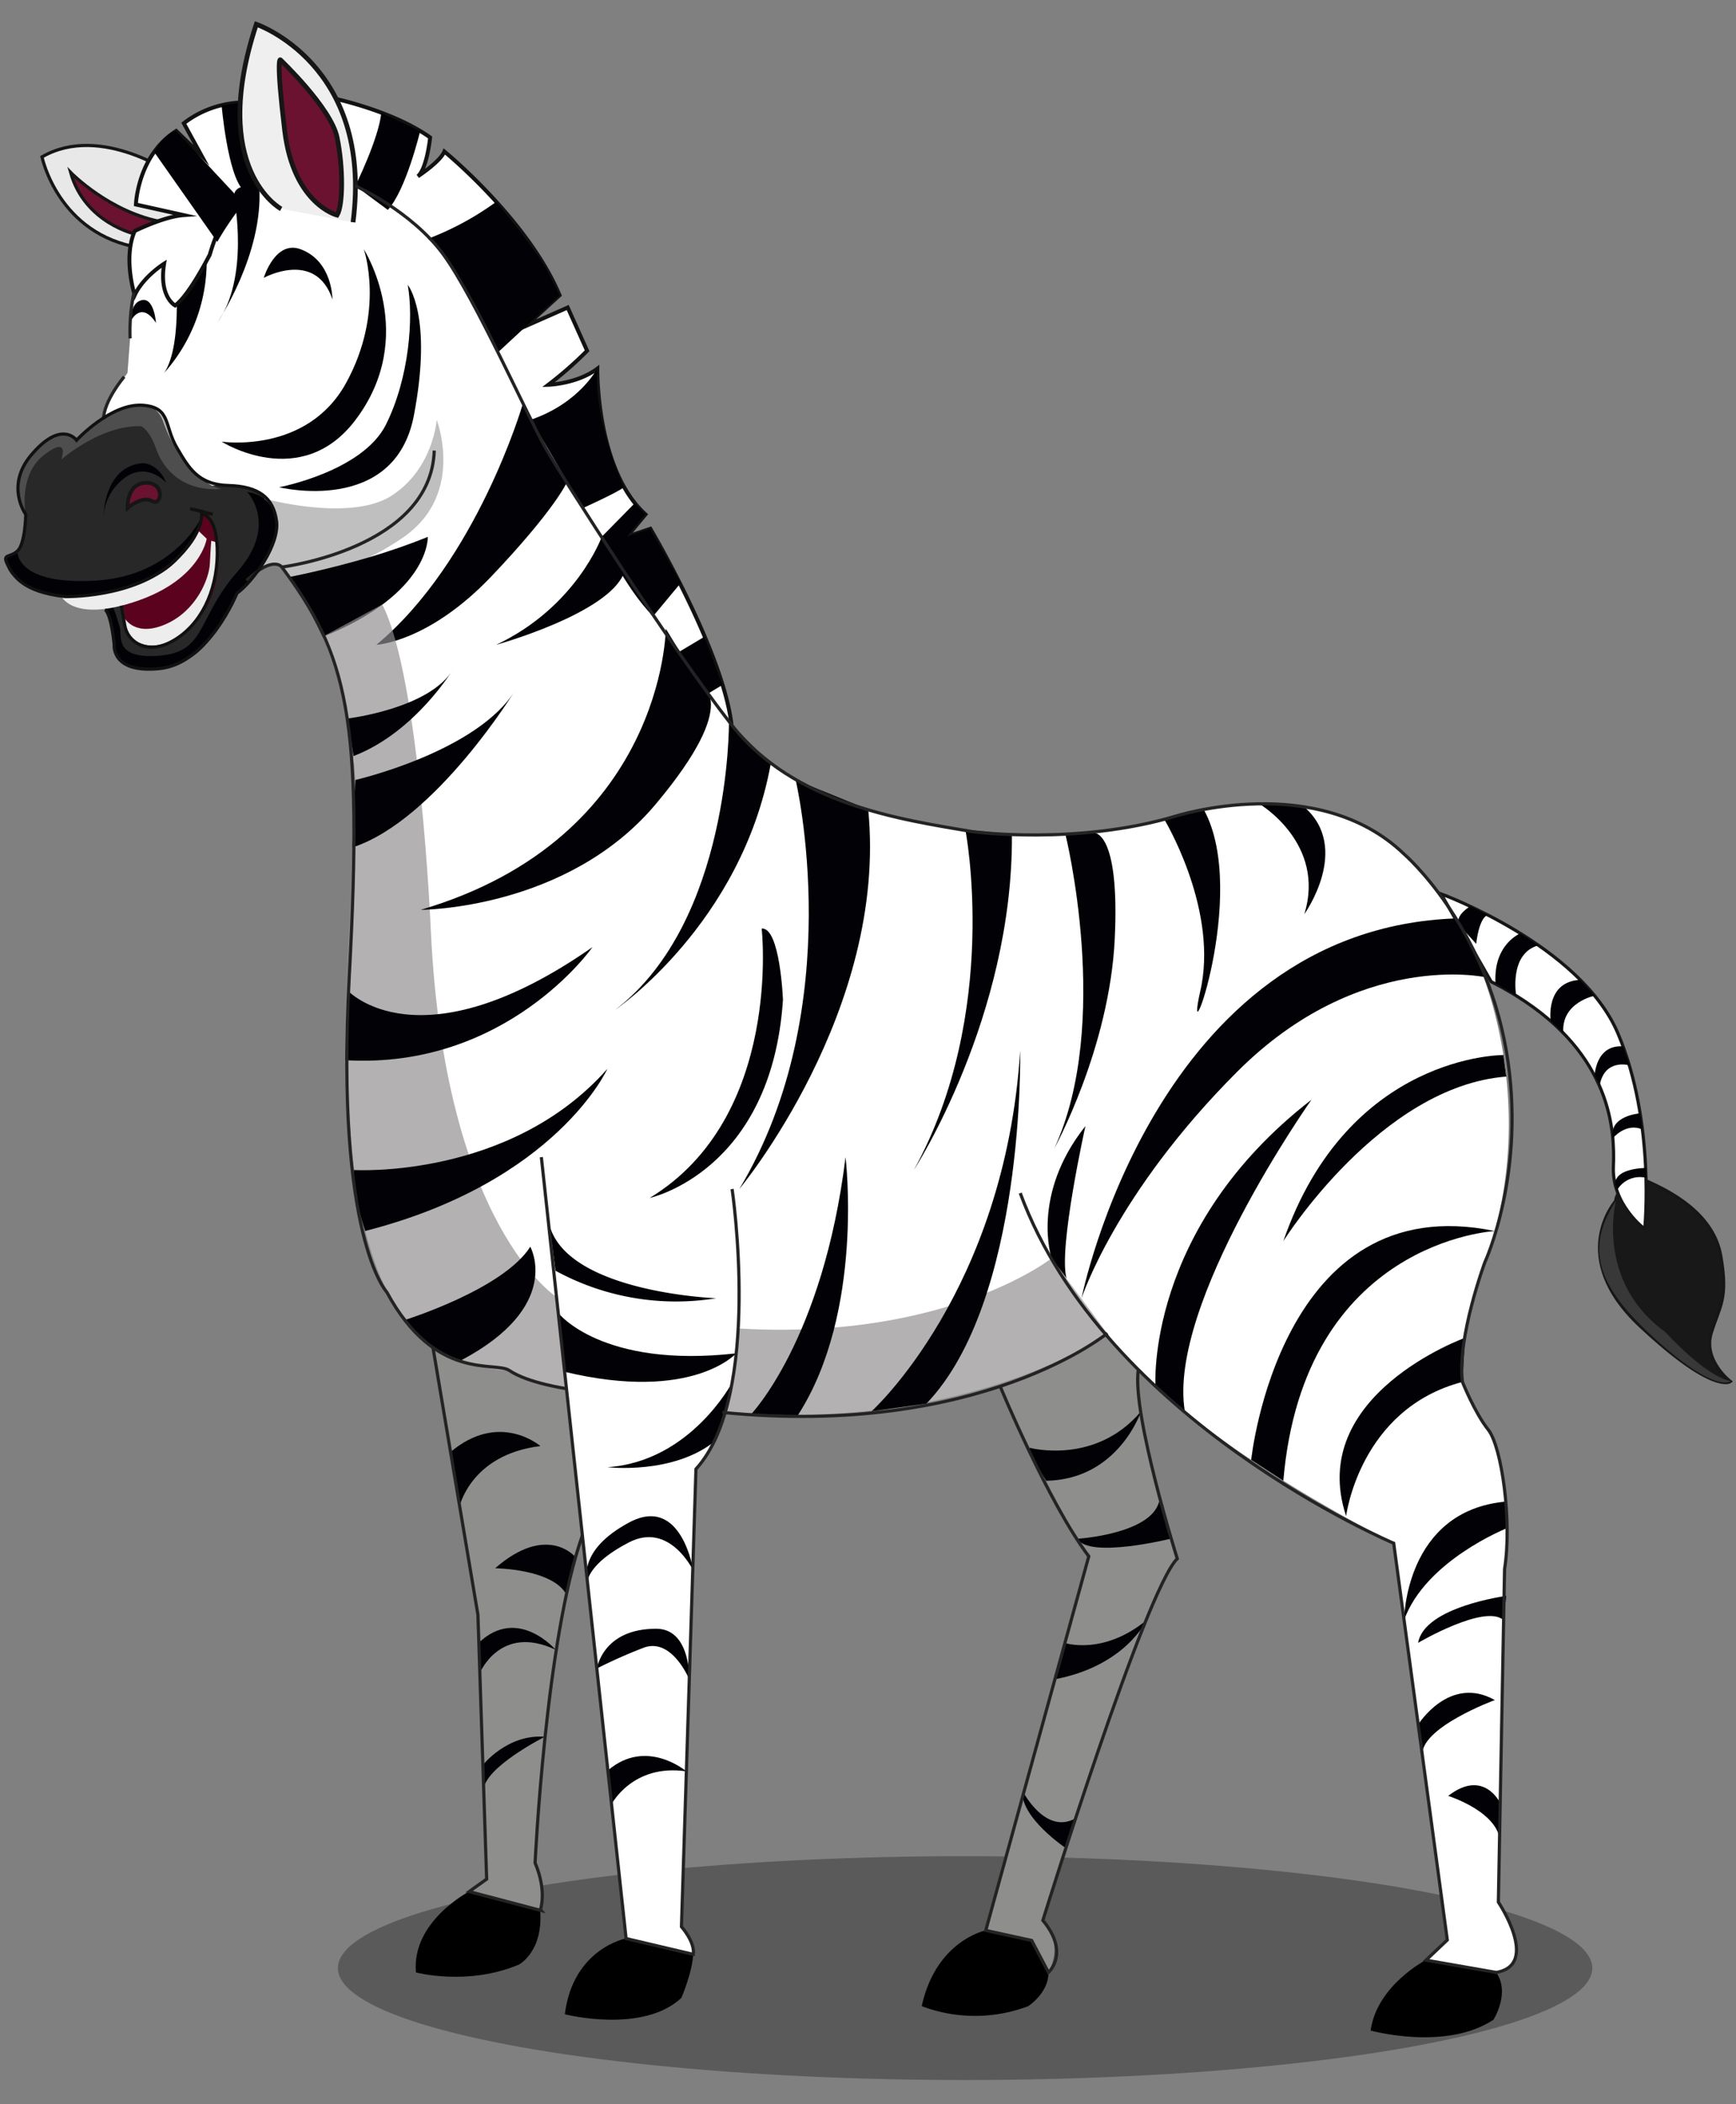 <svg id="Layer_1" data-name="Layer 1" xmlns="http://www.w3.org/2000/svg" viewBox="0 0 425 515"><rect x="0" y="0" width="425" height="515" fill="#808080" stroke="none"/><defs><style>.cls-1{opacity:0.3;}.cls-2{fill:#e8e8e8;}.cls-10,.cls-14,.cls-15,.cls-18,.cls-19,.cls-2,.cls-3{stroke:#161616;}.cls-10,.cls-14,.cls-15,.cls-18,.cls-19,.cls-2,.cls-20,.cls-21,.cls-3,.cls-6{stroke-miterlimit:10;}.cls-14,.cls-15,.cls-2,.cls-20,.cls-21,.cls-3{stroke-width:0.78px;}.cls-10,.cls-19,.cls-3{fill:#6b1230;}.cls-15,.cls-4,.cls-6{fill:#fff;}.cls-5{fill:#020206;}.cls-21,.cls-6{stroke:#111;}.cls-6{stroke-width:0.96px;}.cls-7{fill:#8e8e8d;}.cls-8{fill:#282828;}.cls-9{fill:#5b031e;}.cls-10{stroke-width:0.92px;}.cls-11{fill:#726f70;opacity:0.53;}.cls-12{fill:#bfbfbf;}.cls-13{fill:#ededed;}.cls-14{fill:#181818;}.cls-16{fill:#918e8f;opacity:0.68;}.cls-17{fill:#383838;}.cls-18{fill:#efefef;}.cls-18,.cls-19{stroke-width:1.16px;}.cls-20,.cls-21{fill:none;}.cls-20{stroke:#232323;}</style></defs><ellipse class="cls-1" cx="236.27" cy="481.67" rx="153.55" ry="27.39"/><g id="z"><path class="cls-2" d="M43.13,43.15S24.85,30,10.28,38.4c0,0,3.93,19,23.94,22.22L49.3,54.39Z"/><path class="cls-3" d="M17.28,42.19s9.68,10,22.9,12.2l-6.93,2.94S20.77,54.67,17.28,42.19Z"/><path class="cls-4" d="M58,145.2s5.63-8.06,15.7-9.62l23.59,7.08,16.12-12.53,8.07-22.37L90.8,50.13l-2-3.56S57,31.28,34.22,65.36c0,0-2.48,12.3-2.37,17.46l-.64,8.46S25.48,99,25.33,102.63Z"/><path class="cls-5" d="M43.11,69.71s1.25,15.44-2.93,21.57A41.1,41.1,0,0,0,50.6,63.9S44.79,60.18,43.11,69.71Z"/><path class="cls-6" d="M42.87,74.76s-4-2.09-2.69-10.23c0,0-5.12,3.2-7.2,7.71,0,0-2.91-9,0-15.7,0,0,7.09-3.54,12-3.89l-11.71-2.6s.39-12,9.87-18l6.18,6L45,30.17A24.5,24.5,0,0,1,58.75,25.1l23.55-.87s14,3,23,9.41c0,0-.75,7.6-3,9.51,0,0,5.49-3.58,6.49-6.07,0,0,20.46,16.72,28.2,35.18l-8.24,7.52,10.23-4.52,4.75,10.59a90.45,90.45,0,0,1-9.49,8.32s7-.2,12-3.94c0,0-.4,24.65,11.78,35.66l-4.54,5.46,5.74-1.94s20.07,33.87,20.07,51.22c0,0-17.63-22.82-21.53-31.42-3.69-8.14-27.49-22.59-27.49-22.59l-16-45.12L94.94,51.37,79.25,38.73,63.64,46s-7.54.09-12.28,16.31C51.36,62.28,46.37,72.26,42.87,74.76Z"/><path class="cls-7" d="M243.8,337s16.45,35.36,22.75,43.86c0,0-23.85,83.33-25.22,91.56,0,0,2.74.82,11.24,2.46,0,0,3.56,5.49,4.11,7.82,0,0,4.11-7-1.37-12.75,0,0,24.4-78.4,32.9-88.54,0,0-11.24-29.34-9.32-52.64l-7.4-7.4Z"/><path class="cls-7" d="M114.83,462.94l4.28-3.05L117,395.18s-11.6-66.37-12.21-73.78l34.49,10,5.8,31.74s-10.38,43-11,53.11L131,455.92s2.75,7.93,1.22,11.6C132.23,467.52,117.88,463.24,114.83,462.94Z"/><path d="M114.83,462.94s-14.12,7.33-13,19.79c0,0,12.6,3.39,25.21-1.92,0,0,6-3.12,5.2-13.29Z"/><path d="M153.28,474.4s-13,2.43-15,18.57c0,0,19,4.87,28.52-4,0,0,2.7-6.18,2.9-10.72Z"/><path d="M241.33,472.45s-12.14,2.39-15.68,18.53a36.83,36.83,0,0,0,26.09,0s5-3.24,4.94-8.25l-4.11-7.82Z"/><path d="M349.07,479.69s-12,6.21-13.52,17.26c0,0,18.36,5.1,30.07-2.64,0,0,4.2-6.57.66-11.58Z"/><path class="cls-4" d="M68.34,106.84l-.66-48.22L87,44.24s25.81,10.15,39.6,52.9c0,0,39.14,67.42,57.5,86s69.32,25.18,93.62,19,46.16-10.51,66.95,7.69S377.6,273,362.9,310.56c-9.12,23.29-2.64,46.2-2.64,46.2s8.56,13.75,8.05,27.25l-1.52,81.51s10.13,14.68-.51,17.21l-17.21-3,5.22-4.94L341.2,377.69s-56.42-30.64-70.09-51.4c0,0-32.34,24.22-94.28,19.38,0,0-.65,8.71-6.45,13.88l-3.55,112s2.58,4.19,2.9,6.77l-16.45-3.87L138.76,339.87s-9.44-1.38-14.06-4.46c0,0-22.76.77-32.56-25.41s-7-64.11-5.13-107.48c1.6-37.39-13.93-58.69-18.24-63.86a3,3,0,0,1-.57-2.9l1.91-6.1-1.77-22.82"/><path class="cls-8" d="M29.35,161.66a17.38,17.38,0,0,0,16.08,0c8.81-4.4,9.59-15.29,16.59-21.25s6.48-16.6,2.33-19.45-12.44-2.07-12.44-2.07S44.13,115,40,103.33s-21.26,4.41-21.26,4.41-5.3-5.45-12.44,5.7a11.58,11.58,0,0,0,0,12.45s-.52,8.81-3.89,11.4,7.78,10.37,18.93,8.56a8.7,8.7,0,0,1,6,7.52C27.8,159.33,29.35,161.66,29.35,161.66Z"/><path class="cls-9" d="M27.19,145.64s17.24-3.71,22.45-19.75h1.53s9.15,21.5-10,31.22c0,0-11,4.16-10.63-7.71A6.15,6.15,0,0,0,27.19,145.64Z"/><path class="cls-10" d="M31.21,124.35s3.54-3.11,6-1.73,3.22-4.61-1.54-4.45S31.21,124.35,31.21,124.35Z"/><path class="cls-11" d="M15,112.46s9.78-8.54,19.58-8.13c0,0,2,.82,3.63,5.48s6.17,10.55,16,9.87A15.7,15.7,0,0,1,44.52,112c-3.67-6.47-3-12-9.93-12.92s-14,7.26-15.87,8.64c0,0-3.66-3.81-9.69,2.08S3.66,122,6.28,125.89c0,0-1.9-9.64,4.54-14.57S15,112.46,15,112.46Z"/><path class="cls-12" d="M64.57,122s21.16,5.88,31.34-.72,11-18.53,11-18.53,7,18.11-8,28.63-28.09,9.88-28.09,9.88L69,138.78A2.41,2.41,0,0,0,66,138c-1.4.65-3.54,2.16-6.4,5.6l5.27-12.68Z"/><path class="cls-5" d="M60.52,120.42s7.71,8-2.35,19.44-7.55,19.59-19,20.6-9.23-5-9.84-6.87-1.79-7.37-4.3-8c0,0-5.09-1-.93,1.8,0,0,3.49,2,3.88,10.46s14.29,6,17.47,3.85S52.6,155.91,58,145.2c0,0,6.71-6.18,8.65-11.79S67.52,121.37,60.52,120.42Z"/><path class="cls-5" d="M4.37,135.5s.2,7.81,19.3,6.58S49.3,126.62,49.3,126.62s-2.86,16.85-28,19.23c0,0-15.46,2.05-19.54-7.67C1.78,138.18-.19,135.17,4.37,135.5Z"/><path class="cls-5" d="M25.32,127.51S24.8,114.19,35,113.35c0,0,3.75,0,5.69,4.81,0,0-4.15-4.81-9.44-1.7A12.81,12.81,0,0,0,25.32,127.51Z"/><path class="cls-5" d="M54.25,108.09s20.89,3.14,30.5-14.4S89.07,61,89.07,61s13.52,21.23-2.06,41.8C73.68,120.42,54.25,108.09,54.25,108.09Z"/><path class="cls-5" d="M64.57,68s12.73-7,16.81,5.28c0,0,.11-9.26-7.7-12.25C67.39,58.61,64.57,68,64.57,68Z"/><path class="cls-5" d="M32.12,78.42s2.42-4.92,6.07.6c0,0-.45-6.48-3.65-5.52C31.81,74.32,32.12,78.42,32.12,78.42Z"/><path class="cls-5" d="M68.34,119.25s20.44-3.85,26.17-15.38,6.74-26.24,5.31-34.16c0,0,6.19,7.48,1.5,32S68.34,119.25,68.34,119.25Z"/><path class="cls-5" d="M57.33,48.55S61.17,67.93,53.17,79c0,0,11.38-16.69,10.3-33.31C63.47,45.71,56.75,44.31,57.33,48.55Z"/><path class="cls-5" d="M70.76,141.23s9.28-1.77,20.16-5c4.51-1.35,9.3-3,13.81-4.83,0,0,.64,13.87-25.74,24.47C79,155.82,73.09,143.47,70.76,141.23Z"/><path class="cls-5" d="M127.92,99.09s-11.19,38.33-35.78,58.72c0,0,12.79-.59,28.19-16.78s18.39-22.87,18.39-22.87Z"/><path class="cls-13" d="M15,145.9s2.86,6.56,18.52,1.2,17.08-15.25,17.08-15.25l-2.29-2.19s-3.25,8.72-11.28,11.8S21.9,146.32,15,145.9Z"/><path class="cls-13" d="M30.57,151.38s2.64,4.65,10.08,1.35,10.56-11.08,10.73-14.81.34-5.58.34-5.58l1.33.41s1.19,9.71-3.46,16.46-6.42,7.76-10.44,8.6S30.58,156.72,30.57,151.38Z"/><path class="cls-5" d="M43.12,32.09,59.61,49.76a76.09,76.09,0,0,0-6.42,9.44l-15.45-22S40.39,32.38,43.12,32.09Z"/><path class="cls-5" d="M58.75,25.1l-4.5.67S55.74,43,59.61,46.57l3.86-.86Z"/><path class="cls-5" d="M87,45.49s5.74-11.59,6.35-17.91l9.51,4.51S99.43,46.5,94.94,51.37Z"/><path class="cls-5" d="M104.73,58.45a70.93,70.93,0,0,0,16.73-9.05s10.31,12.22,12.9,17.54L137,72.26,122.1,86.05S111.17,62.54,104.73,58.45Z"/><path class="cls-5" d="M146.18,90.23s-4.33,8.42-16.2,12.49l12.7,21.63s8.34-3.74,10.08-5.11C152.76,119.24,145.51,104,146.18,90.23Z"/><path class="cls-5" d="M155.4,123.15l-8.07,8.2s5.43,12.24,12.55,19.48l6.79-8.17-7.51-13.25-5.74,1.94,4.54-5.46Z"/><polygon class="cls-5" points="165.91 159.74 172.47 155.82 176.84 167.64 173.15 169.87 165.91 159.74"/><path class="cls-14" d="M395.51,294s-12,13.62,6,30.5,22.11,13.62,22.11,13.62-6.76-5.18-4.68-11.9,4.16-8.24,2.34-18.8S408.69,291.49,403,289C403,289,396.29,288.81,395.51,294Z"/><path class="cls-15" d="M352.8,218.77s34.13,12.44,43.33,34.22,6.52,47.8,6.52,47.8-8.06-5.94-7.67-15.27c.35-8.64-.28-27.22-23.79-41.83-1.89-1.17-3.92-2.31-6.12-3.43Z"/><path class="cls-16" d="M79,155.82c6.12,14,9,28.81,7.33,43.61,0,37.83-7.29,75.3,6.33,113,.92,2.54,4.14,7.06,6,9.83,2.09,3,6,7.27,9.37,8.8,26.51,12.11,45.67,11.48,72,14.77,27.95,1.65,61.27-.29,91.05-19.5l-13.67-18.36S217,339.87,136.3,317.46c0,0-27.48-17.27-30.84-90,0,0-2.63-61.61-11.88-79.52Z"/><path class="cls-4" d="M179.23,284.16s7.69,60-8.85,75.39l-3.55,112s3.18,4.42,2.9,6.77l-16.45-3.87L138.76,339.87l-6.46-58.8Z"/><path class="cls-4" d="M241.33,286.37s28.34,37.91,29.78,39.92,15.19,22.95,70.09,51.4l13.09,97.06-5.22,4.94,17.21,3s6.09-1.35,4.84-6.37a58.23,58.23,0,0,0-4.33-10.84L368.31,384s3-18.3-4-34.11c0,0-8.13-9-8.7-28.5,0,0,7.53-25.37,8.41-32.2s-88-24-88-24Z"/><path class="cls-5" d="M194.79,190.89S207.94,246.1,181,291c0,0,36.41-43.75,31.55-92.9Z"/><path class="cls-5" d="M236.34,203.06s8.71,44.6-12.61,83.29c0,0,24.36-37.5,24-82.23Z"/><path class="cls-5" d="M260.85,204.28s11.44,46.1-2.74,76.79c0,0,13.52-24.5,14.8-51.34s-5.21-25.91-5.21-25.91Z"/><path class="cls-5" d="M183.76,346.25S201.49,328,207,283.2c0,0,4.65,37.79-11.63,63.1Z"/><path class="cls-5" d="M213.37,345.4S246,316,249.76,257.13c0,0,1.21,61.21-22.95,86.38Z"/><path class="cls-5" d="M87,190.89s30.23-6.95,39.34-22.27c0,0-19.55,32.08-40.07,38.79Z"/><path class="cls-5" d="M147.33,131.35s-6.15,17.16-25.87,26.46c0,0,27.4-7.57,31.3-17.56Z"/><path class="cls-5" d="M85.15,175.84s20.32-2.42,25.89-12.22c0,0-9.32,15.62-24.5,21.42Z"/><path class="cls-5" d="M163,153.88s-.32,51.22-60,68.79c0,0,35.8,0,57.51-25.84s10.79-29.38,10.79-29.38Z"/><path class="cls-5" d="M85.15,242.44s17.42,19,59.9-10.64c0,0-20.93,30-60.54,27.67Z"/><path class="cls-5" d="M178.46,176.72s.46,48.74-27.79,70.38c0,0,30.87-21,38-60.08Z"/><path class="cls-5" d="M86.7,286.35s38.1,2.31,62-24.77c0,0-12.48,27.73-59.3,39.69C89.44,301.27,85.76,290.64,86.7,286.35Z"/><path class="cls-5" d="M179.31,338.24s-10.15,19.44-30.57,20.84c0,0,16,1.91,26.31-6.39C175.05,352.69,178.6,343.3,179.31,338.24Z"/><path class="cls-5" d="M186.47,227.25s5.21,46.15-27.41,65.93c0,0,29.84-6.39,32.62-48.48C191.68,244.7,191,226.91,186.47,227.25Z"/><path class="cls-5" d="M99.27,323s24-7.5,30.55-17.88c0,0,8.2,14.61-17.13,27.91C112.69,333,102,329.16,99.27,323Z"/><path class="cls-5" d="M143.84,387s-2.7-7.49,10.18-14.39,15.71,11.8,15.71,11.8S164,372.33,154,377.47,143.84,387,143.84,387Z"/><path class="cls-5" d="M146.15,408.33s1.37-9.71,14.49-9.71c8.5,0,8.1,12.41,8.1,12.41s-4.27-10.48-11.29-7.72A123.11,123.11,0,0,0,146.15,408.33Z"/><path class="cls-5" d="M264.77,317.76s17.93-90.51,91.86-93l7,14.4s-30.84-6.77-60.72,23.11S264.77,317.76,264.77,317.76Z"/><path class="cls-5" d="M282.88,339.21s-2.54-38.54,38.19-70.07c0,0-35.39,50.07-31,76.26Z"/><path class="cls-5" d="M284.93,200.35s12.79,21,9.25,40.6c-.09.5-.19,1-.31,1.49-4.49,20.06,12.06-23.54.92-44.15Z"/><path class="cls-5" d="M306.31,357.29s6.94-67,59.65-56c0,0-46.78,2.35-51.78,61.11Z"/><path class="cls-5" d="M368.06,258.21s-38-.32-53.88,45.54c0,0,23.72-37.87,54.58-40.27Z"/><path class="cls-5" d="M308.41,196.8s16.26,9.68,10.9,26.94c0,0,11.59-16.12,0-26.24l-6.23-.7Z"/><path class="cls-5" d="M136.73,321.4s10.64,13.56,43.51,9.81c0,0-10.7,12-41.93,4.54"/><path class="cls-5" d="M329.55,371.05s3.27-26.24,28.48-32.84l.63-10.8S319.73,341.43,329.55,371.05Z"/><path class="cls-5" d="M343.74,396.5s.12-26.74,24.89-29l.31,6.5S349,381.88,343.74,396.5Z"/><path class="cls-5" d="M347.18,422.07s7.66-12.26,18.78-6c0,0-18.66,6.86-17.73,13.76Z"/><path class="cls-5" d="M367.24,441.23s-4-8.45-12.7-1.71c0,0,13,4.1,12.7,11.84Z"/><path class="cls-5" d="M149.73,441.52s5.21-9.93,18.3-8c0,0-9.74-8.31-19.19-.25Z"/><path class="cls-5" d="M252.1,354.33s16.06,4.36,27.26-8.93c0,0-5.53,16.7-23.23,17l-4-6.64"/><path class="cls-5" d="M263.78,376.6s18-1.11,20-9.14l2.75,9.14S266.57,381.53,263.78,376.6Z"/><path class="cls-5" d="M260.53,402.06s9.44,3.25,20.18-5.56c0,0-5.18,11.32-22.72,14.53Z"/><path class="cls-5" d="M368.76,390.58s-20.07,2.63-21.58,11.48c0,0,16.35-9.61,20.9-5.56Z"/><path class="cls-5" d="M257.44,307.93s-5.16-15.41,8.29-32.34c0,0-6.68,30-4.63,37.25"/><path class="cls-5" d="M112.43,368.91s2.7-12.93,19.87-15c0,0-10.06-8.75-22.15,1.58Z"/><path class="cls-5" d="M121.22,383.81s14.35.14,17.56,6.65l2.09-9.38S134,372.67,121.22,383.81Z"/><path class="cls-5" d="M117.44,409.5s5-12.17,18.58-5.74c0,0-9.26-10.82-18.82-1.7Z"/><path class="cls-5" d="M250.34,438.32s5.58,10.92,13,6.67l-2.4,7.33S249.72,444.79,250.34,438.32Z"/><path class="cls-5" d="M118.18,432s6-7.66,15.2-6.95c0,0-15.17,7.66-15,13.27Z"/><path class="cls-5" d="M134.58,300.05,136,311a61.55,61.55,0,0,0,39.35,6.73S139.29,316.39,134.58,300.05Z"/><path class="cls-5" d="M371.19,243.69s-1.85-10.34,5.46-12.33l-4.45-2.92s-6.64,2.63-6.08,12.22Z"/><path class="cls-5" d="M379.64,249.91s-1.45-9.67,7.23-10.1l3.52,3.88s-8.28,1.65-7.66,9.14Z"/><path class="cls-5" d="M390.39,263.29s.22-7.71,7-7.2l1.53,4.64s-6-1.76-7.27,4.77Z"/><path class="cls-5" d="M394.84,278.57s3.21-3.92,7.25-2.14l-.57-3.95S393.81,273,394.84,278.57Z"/><path class="cls-5" d="M395.85,291.34a6.45,6.45,0,0,1,7.16-3.07v-2.42s-7.68-.07-7.59,4Z"/><path class="cls-17" d="M395.6,293.88S390.48,313.6,407.69,326c0,0,9.76,10.83,16,12,0,0-3.24,3.19-17.49-9.45S387.36,306.51,395.6,293.88Z"/><path class="cls-5" d="M359.93,221.81s-3.52,2-2.89,4.39L361.4,231s.57-6.2,2.83-7.1Z"/><path class="cls-18" d="M86.43,54.39c5-38.67-23.68-48.45-23.68-48.45C51,41.57,68.83,51.13,68.83,51.13"/><path class="cls-19" d="M82.52,52.65S71.87,50,69.7,32s-1.08-17.38-1.08-17.38,12.38,11.73,13.9,19S84,50.26,82.52,52.65Z"/><path class="cls-20" d="M87,45.49s13.71,6.13,21.51,16.75,21.11,40.66,25.29,47.84,29.87,47.56,45.21,67.2,41.67,23.29,59,26.25c0,0,25.54,3.45,49.85-3.8,0,0,34.72-11.1,55.9,9.32,0,0,19.57,16.87,25,48.08,5.11,29.57-5.25,51.81-5.25,51.81s-6.88,18.61-5.48,29.27c0,0,3,7.54,6.31,11.69s5.87,22.44,4,34.11l-1.52,81.51s10.32,15.35-.51,17.21l-17.21-3,5.22-4.94L341.2,377.69S270.38,347.85,249.77,292"/><path class="cls-20" d="M271.11,326.29S240,351.91,176.83,345.67"/><path class="cls-20" d="M244.86,339.29s11.69,28.34,21.69,41.6l-25.22,91.56,11.24,2.46,4.11,7.82S262,478,255.31,470c0,0,25-80.67,32.9-88.54,0,0-11.11-35.29-9.54-46.26"/><path class="cls-20" d="M179.23,291s7.5,50.61-8.85,68.54l-3.55,112s3.33,3.7,2.9,6.77l-16.45-3.87L132.53,283.2"/><path class="cls-20" d="M138.76,339.87s-9.51-1.36-14.06-4.46c-3.48-2.37-18.12,2.85-30-19.17,0,0-12.65-13.38-9.2-77.21S85,160.36,69,138.78c0,0-2.12-3-8.63,3.3"/><path class="cls-20" d="M106,329.81l11,65.37,2.14,64.71-4.28,3.05,17.4,4.58S134,463,131,455.92c0,0,2.59-55,11.63-80.27"/><path class="cls-20" d="M69,138.78s36.55-4.55,37.31-28.51"/><path class="cls-20" d="M32.79,71.6a46.68,46.68,0,0,0-.94,11.22"/><path class="cls-20" d="M30.4,92.21s-4.94,5.73-5.07,10.42"/><path class="cls-21" d="M25.75,149.21c1.55,1.26,2.21,8.6,2.21,8.6s-.77,7.08,11.19,5.81S58,145.2,58,145.2c4.11-3,10.48-12,9.7-17.69s-4.33-8.49-11.81-8.69-9.76-4.47-12.52-9.13c-3.26-5.48-1.47-9.87-8.2-10.49-7.89-.73-16.43,8.54-16.43,8.54-1-1.3-4.74-3.93-11.12,3.65s-1.32,14.5-1.32,14.5-.08,7.15-2,8.94-3.81.57-2.45,3.35S5.7,144.87,15.89,146c0,0,16.73.44,26.44-8.39,8.17-7.42,7-12.51,7-12.51l-2.79-.6,5.57,1.36"/><path class="cls-21" d="M49.64,125.89s3.65.27,3.55,9.7S49,153,42.45,156.78s-11.18.23-11.88-3.59l-.86-4.95"/></g></svg>